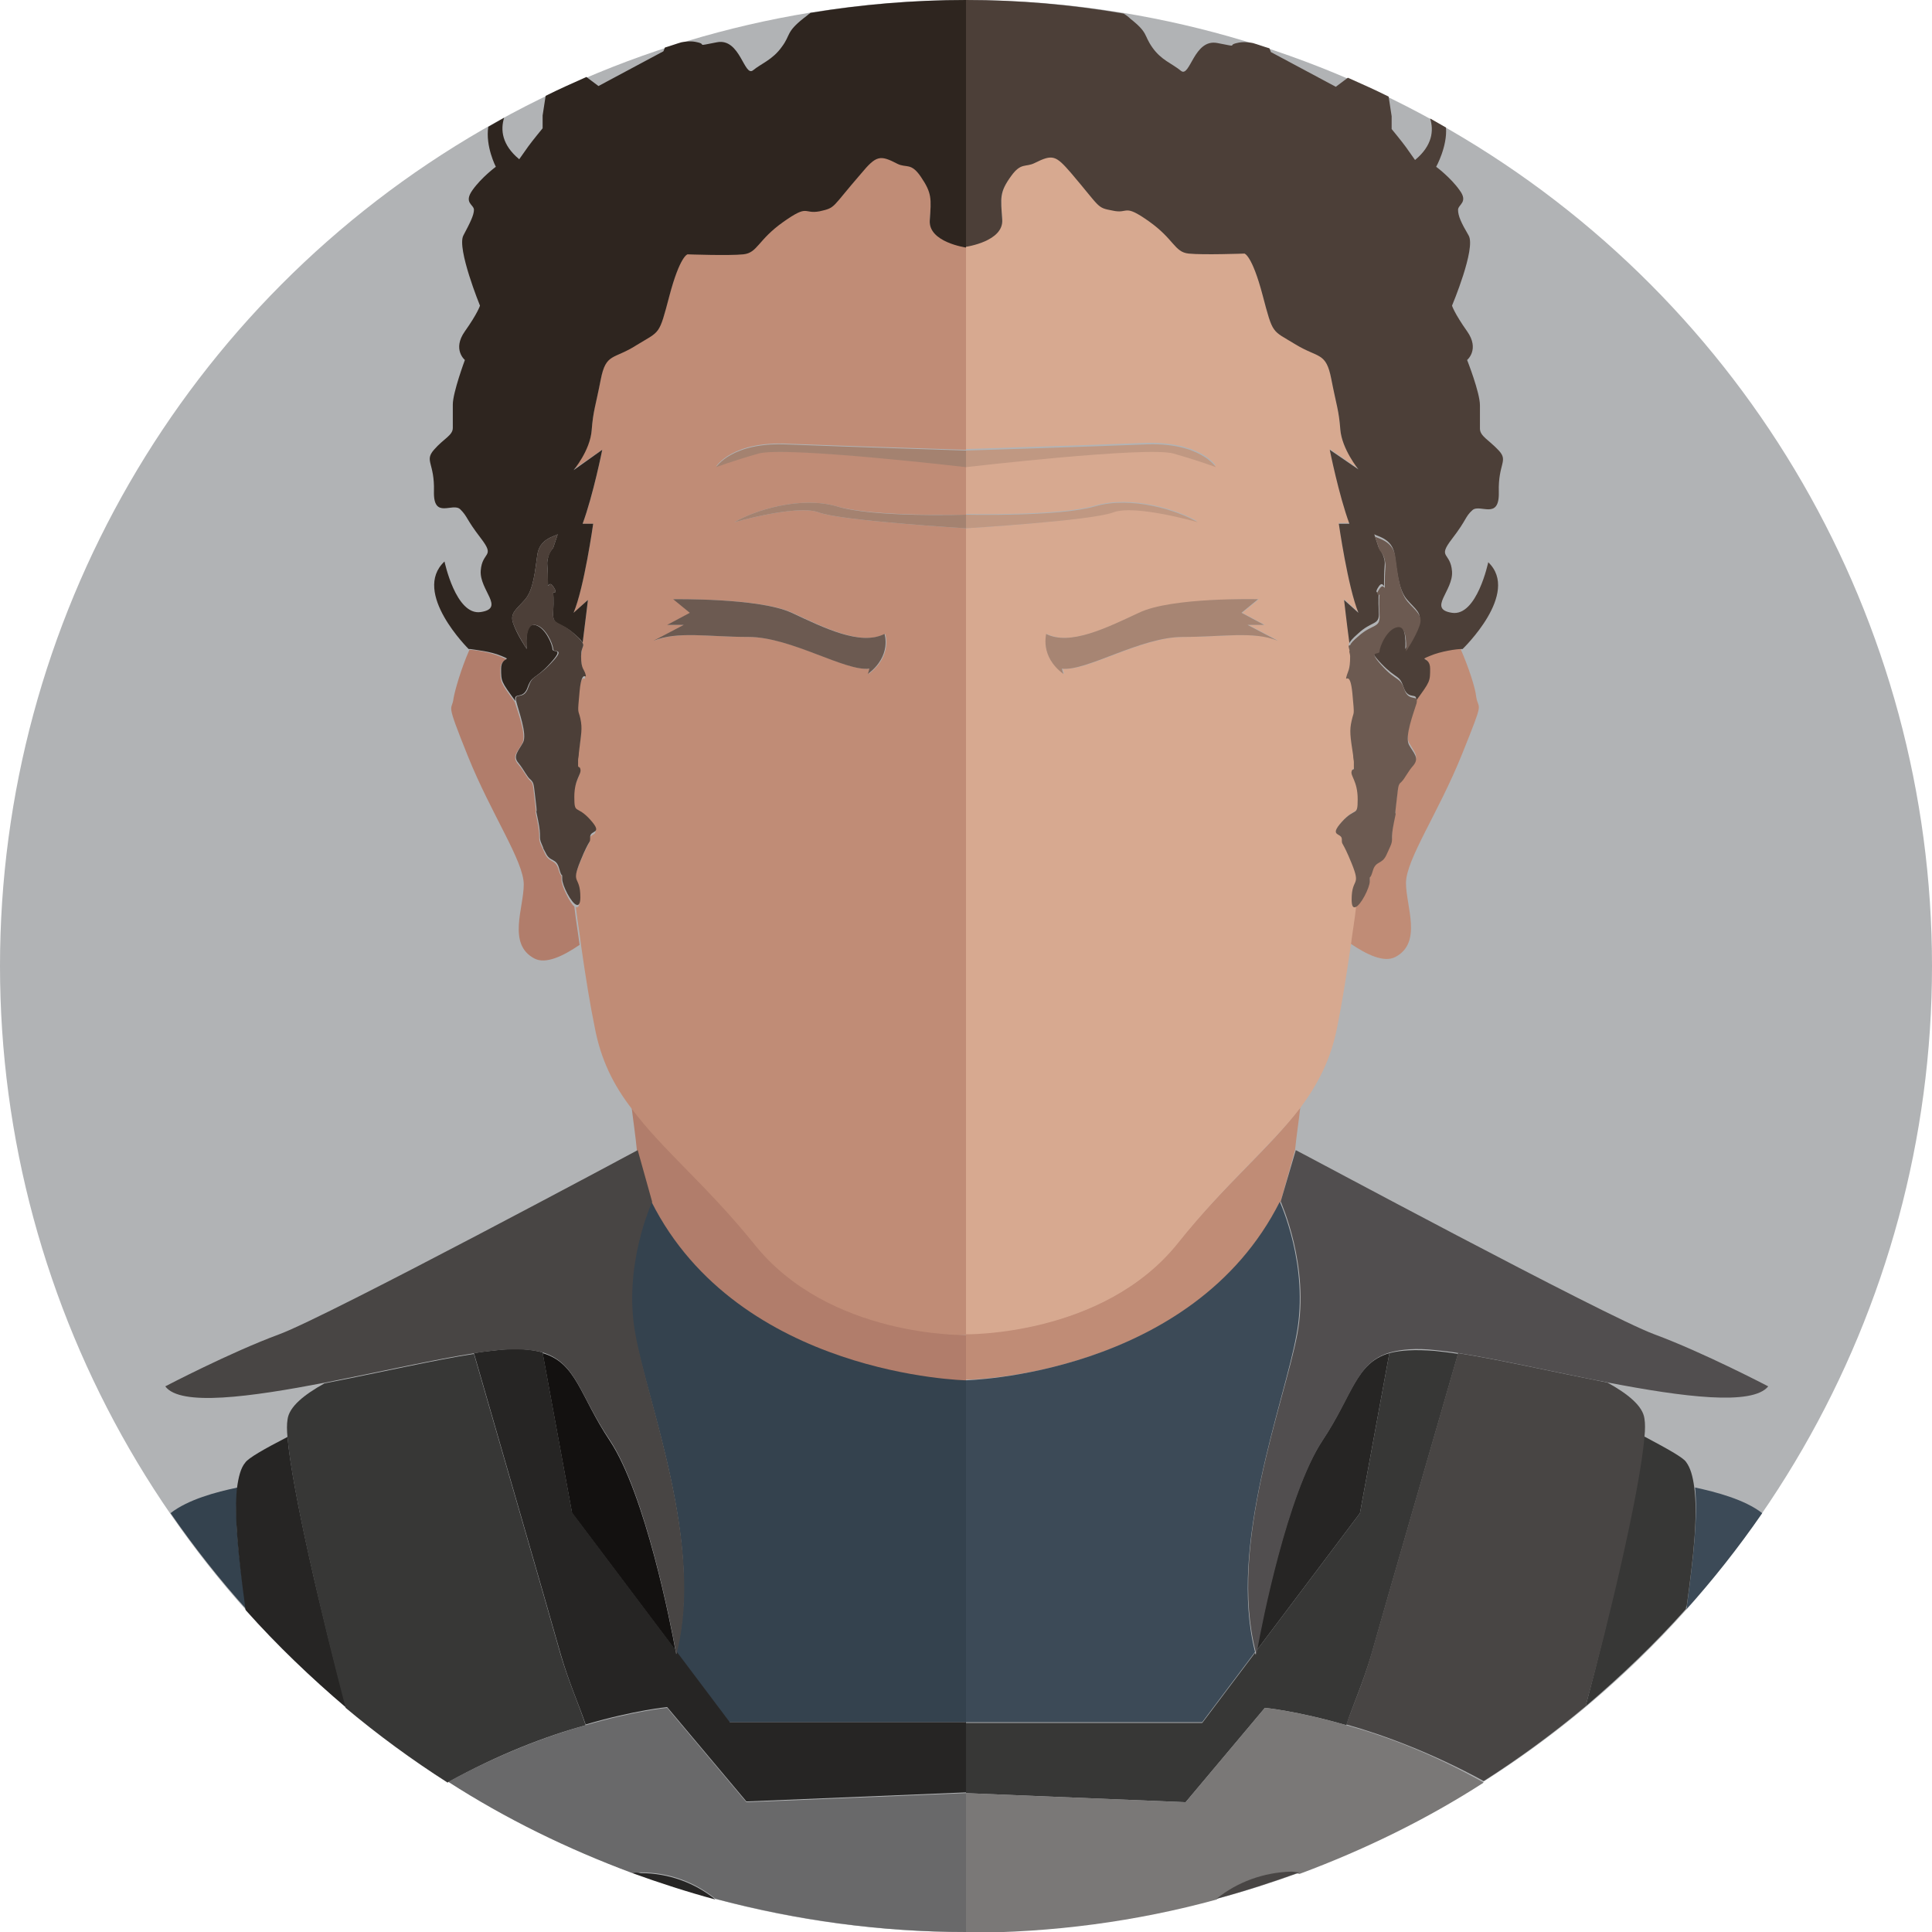 <svg xmlns="http://www.w3.org/2000/svg" width="256" height="256"><circle fill="#B1B3B5" cx="128" cy="128" r="128"/><path fill="#3C4A57" d="M223.5 212.9c0 .1 0 .3-.1.4 3.6-4 7-8.3 10.1-12.8-2.3-1.8-6.1-2.8-8.9-3.4.4 3.6-.2 9.2-1.1 15.8z"/><path fill="#C08C76" d="M169.7 159.2l1.9-6.8c.2-2 .5-3.9.7-5.7-4 5.4-9.9 10.1-16.2 17.9-9.9 12.5-28.1 12.1-28.1 12.1v6.1c0 .1 30.1-.5 41.7-23.6zm17-60.8c.6 1.1 1.4 1.8.6 2.7-.8 1-1.1 1.8-1.6 2.2-.5.5-.4.6-.7 3-.3 2.4.2 0-.3 2.4s0 2.1-.5 3.2.2-.2-.5 1.1c-.6 1.3-1.4.6-1.8 2.1s-.4.3-.4 1.4c0 .8-1.2 3.2-1.9 3.4-.2 1.7-.5 3.4-.7 5.1 2.2 1.5 4.5 2.6 6 1.8 3.6-1.9 1.4-6.7 1.4-9.8 0-3.1 4.3-9.3 7.4-17 3.1-7.7 2.2-5.7 1.9-7.7-.1-1.1-1-3.9-2.1-6.4-.6.1-2.7.3-4.1.9-1.7.7 0 0 0 1.7s0 1.7-1.9 4.3c-.2 1.4-1.4 4.5-.8 5.6z"/><path fill="#D7A990" d="M156.1 164.7c6.3-7.9 12.1-12.6 16.2-17.9 2.3-3.1 4.1-6.5 4.9-10.8.6-2.9 1.2-6.7 1.8-10.8.2-1.6.5-3.3.7-5.1-.3.1-.5-.2-.5-1 0-3 1.3-1.6 0-4.8-1.3-3.2-1.3-2.2-1.3-3.2s-1.8-.3 0-2.3c1.8-2 2.1-.6 2.1-3s-1-3-.8-3.7c.1-.4.2-.1.3-.4v-.8c0-.2-.1-.5-.1-.9-.3-2.6-.5-3.2-.2-4.6.3-1.3.4-.4.1-3.6s-1-1.4-.8-2.2.5-1 .5-2.7c0-.3-.1-.6-.1-.9-.1-.4-.3-.6-.1-.9-.4-3.1-.7-5.7-.7-5.7l1.9 1.7c-1.4-3.3-2.6-11.8-2.6-11.8h1.4c-1.4-3.8-2.6-9.8-2.6-9.8l3.8 2.6s-2.2-2.6-2.4-5.3c-.2-2.6-.5-3.1-1.2-6.7s-1.7-2.6-4.8-4.6c-3.1-1.9-2.9-1.2-4.3-6.5s-2.4-5.5-2.4-5.5-5.5.2-7.4 0-1.9-1.9-5.3-4.3-2.6-1-4.8-1.4c-2.2-.5-1.5-.4-5.5-5-2-2.4-2.5-2.5-4.8-1.3-1.2.6-1.8-.2-3.1 1.7-1.5 2.2-1.4 2.9-1.2 5.8.2 2.9-4.8 3.6-4.8 3.6v26.9s16-.5 23.5-.8c7.5-.3 9.6 3 9.6 3s-2.1-.8-5.6-1.8c-3.5-1-27.5 1.8-27.5 1.8v6.4s12.3.3 17.1-1.1c4.8-1.4 10.9.5 13.6 2.1 0 0-8.3-2.4-11.2-1.3C144.6 69 128 70 128 70v106.8s18.2.3 28.1-12.1zM138.7 84c3.2 1.6 8-.8 12.3-2.8 4.3-2 15.8-1.8 15.8-1.8l-2.2 1.8 3 1.6h-2.2l4 2.1c-3.2-1.3-7.3-.5-12.6-.5-5.6 0-12.8 4.6-16 4.2l.2.7c-3.3-2.4-2.3-5.3-2.3-5.3z"/><path fill="#4C3F38" d="M128 32.7s5-.7 4.8-3.6c-.2-2.9-.4-3.6 1.2-5.8 1.3-1.8 1.9-1.1 3.1-1.7 2.4-1.2 2.8-1 4.8 1.3 4 4.7 3.4 4.6 5.5 5 2.2.5 1.4-1 4.8 1.4s3.4 4.1 5.3 4.3 7.4 0 7.4 0 1 .2 2.4 5.5 1.2 4.6 4.3 6.5c3.1 1.9 4.1 1 4.8 4.6.7 3.6 1 4.1 1.2 6.7.2 2.6 2.4 5.3 2.4 5.3l-3.8-2.6s1.2 6 2.6 9.8h-1.4s1.2 8.4 2.6 11.8l-1.9-1.7s.3 2.7.7 5.7c.1-.2.4-.6 1.1-1.2 1.9-1.8 2.9-1.1 2.8-2.8-.1-1.8 0-2.7 0-2.7s-.7.2 0-.8.7 1 .7-1c0-1.9.2-1.9 0-2.7-.2-.8-.7-1.4-.7-1.4l-.6-1.8c.5.3 2.4.6 2.7 2.7.3 2.1.5 4.6 1.6 5.9s2.1 1.8 1.6 3.2c-.5 1.4-1.8 3.4-1.8 3.4s.3-3.4-1.1-3.2-2.4 2.6-2.4 3.2-1.8-.3.3 1.9 2.4 1.4 3 3.2c.6 1.8 1.9.5 1.6 1.8 1.9-2.6 1.9-2.6 1.9-4.3s-1.7-1 0-1.7c1.4-.6 3.5-.9 4.1-.9h.2s7.7-7.4 3.4-11.5c0 0-1.5 7.2-4.8 6.7s.2-2.9 0-5.5-2-1.7 0-4.3c2-2.6 1.7-2.9 2.7-3.8s3.6 1.4 3.5-2.4 1.3-4.1 0-5.5c-1.3-1.4-2.5-1.9-2.5-2.9v-3.1c0-1.7-1.7-6-1.7-6s1.7-1.4 0-3.8-2-3.4-2-3.4 3.2-7.6 2.2-9.3-1.4-2.6-1.4-3.4c0-.7 1.4-1 .2-2.6-1.2-1.7-3.1-3.1-3.1-3.1s1.5-2.7 1.3-5.2l-2.1-1.2c.5 1.6.3 3.6-2 5.5 0 0-.7-1-1.2-1.7s-1.9-2.4-1.9-2.4v-1.7l-.4-2.6c-1.8-.9-3.6-1.7-5.4-2.5l-1.6 1.2-8.6-4.6s-.1-.3-.2-.5c-.7-.2-1.5-.5-2.2-.7-.6-.1-1.3-.2-2.1 0-1.4.3.5.6-2.6 0s-3.6 4.6-4.8 3.7c-1.2-1-2.6-1.4-3.8-3.1-1.2-1.7-.5-1.9-2.9-3.8-.3-.3-.6-.5-.9-.7C141.9.6 135 0 128 0v32.7zm50.8 53.4c0 .3.1.6.1.9.1-.4 0-.7-.1-.9zm.6 14.8v.8c.1-.1.1-.4 0-.8z"/><path fill="#A78573" d="M140.9 89.3l-.2-.7c3.2.4 10.4-4.2 16-4.2 5.3 0 9.4-.8 12.6.5l-4-2.1h2.2l-3-1.6 2.2-1.8s-11.5-.3-15.8 1.8c-4.3 2-9.1 4.4-12.3 2.8.1 0-.9 2.9 2.3 5.3z"/><path fill="#C09882" d="M155.5 60.1c3.5 1 5.6 1.8 5.6 1.8s-2.1-3.4-9.6-3c-7.5.3-23.5.8-23.5.8v2.2s24-2.8 27.5-1.8zm3.2 9.1c-2.7-1.6-8.8-3.5-13.6-2.1-4.8 1.4-17.1 1.1-17.1 1.1V70s16.6-1 19.5-2.1c2.9-1.1 11.2 1.3 11.2 1.3z"/><path fill="#6C5A51" d="M178.8 86.1c.1.2.1.5.1.9 0 1.8-.3 1.9-.5 2.7s.5-1 .8 2.2.2 2.2-.1 3.6c-.3 1.3-.2 2 .2 4.6 0 .4.1.7.1.9v.8c0 .3-.2 0-.3.4-.2.6.8 1.3.8 3.7s-.3 1-2.1 3 0 1.4 0 2.3 0 0 1.3 3.2 0 1.8 0 4.8c0 .9.2 1.1.5 1 .7-.2 1.9-2.6 1.9-3.4 0-1.1 0 0 .4-1.4s1.2-.8 1.8-2.1c.6-1.3 0 0 .5-1.1s0-.8.5-3.2c.5-2.4 0 0 .3-2.4s.2-2.6.7-3c.5-.5.8-1.3 1.6-2.2.8-1 0-1.6-.6-2.7s.6-4.2 1-5.5c.3-1.3-1-.1-1.6-1.8-.6-1.8-1-1-3-3.2s-.3-1.3-.3-1.9 1-3 2.4-3.2 1.1 3.2 1.1 3.2 1.3-1.9 1.8-3.4c.5-1.4-.5-1.9-1.6-3.2s-1.3-3.8-1.6-5.9c-.3-2.1-2.2-2.4-2.7-2.7l.6 1.8s.6.6.7 1.4c.2.8 0 .8 0 2.7 0 1.9 0 0-.7 1s0 .8 0 .8-.1 1 0 2.7c.1 1.8-.9 1.1-2.8 2.8-.7.6-1 .9-1.1 1.2-.3 0-.2.2-.1.6z"/><path fill="#3C4A57" d="M159.3 228.2l7-9.3c-3.6-14.2 3.9-33.1 5.5-42.1 1.7-9.1-2.2-17.5-2.2-17.5v-.1c-11.6 23.1-41.7 23.7-41.7 23.7v45.3h31.4z"/><path fill="#262524" d="M175.2 190.9c-4.7 7.1-8.1 24.4-8.7 27.8l13.7-18.2 3.9-21.2c-4.5 1.3-4.9 5.6-8.9 11.6z"/><path fill="#373736" d="M224.5 197.1c-.2-1.5-.5-2.6-1.1-3.4-.4-.6-2.6-1.8-5.6-3.4-.6 7.1-4.6 24-7.7 35.8 4.7-4 9.2-8.3 13.3-12.9 0-.1 0-.3.1-.4.9-6.5 1.5-12.1 1-15.7zm-67.4 41.7l10.5-12.5s4.3.4 10.8 2.3c.8-2.5 2.2-5.6 3.3-9.3 2-7.1 9.2-31.9 11.5-39.9-1.2-.2-2.2-.3-3.1-.4-2.6-.2-4.5-.1-6 .3l-3.9 21.2-13.7 18.2c-.1.4-.1.6-.1.6 0-.1-.1-.2-.1-.3l-7 9.3H128v9.3l29.1 1.2z"/><path fill="#484544" d="M217.9 190.4c.1-1 .1-1.8 0-2.4-.2-1.7-2.2-3.3-4.9-4.8-7.1-1.4-14.6-3.1-19.8-3.9-2.3 8-9.5 32.8-11.5 39.9-1.1 3.8-2.5 6.9-3.3 9.3 5 1.4 11.4 3.8 18.2 7.5 4.7-3 9.2-6.3 13.5-9.9 3.2-11.7 7.2-28.6 7.8-35.7z"/><path fill="#7A7877" d="M178.4 228.6c-6.5-1.9-10.8-2.3-10.8-2.3l-10.5 12.5-29.1-1.2v18.5c11.5 0 22.6-1.5 33.2-4.4 2.7-2.2 6.2-3.5 9.9-3.5.4 0 .7 0 1.1.1 8.6-3.2 16.8-7.2 24.4-12.1-6.7-3.8-13.1-6.2-18.2-7.6z"/><path fill="#514E4F" d="M169.7 159.2c0 .1 3.9 8.5 2.2 17.6-1.7 9-9.2 27.9-5.5 42.1 0 .1.1.2.1.3 0 0 0-.2.1-.6.6-3.4 4-20.7 8.7-27.8 4-6 4.4-10.3 8.9-11.6 1.5-.4 3.4-.6 6-.3.9.1 2 .2 3.1.4 5.2.8 12.6 2.5 19.8 3.9 9.9 1.9 19.1 3.1 21.2.5 0 0-8.6-4.5-15.1-6.9-6.5-2.4-47.4-24.4-47.5-24.4l-2 6.8z"/><path fill="#484544" d="M161.2 251.6c3.7-1 7.4-2.2 11-3.5-.4 0-.7-.1-1.1-.1-3.7.1-7.2 1.4-9.9 3.6z"/><path fill="#34424E" d="M31.5 197.1c-2.9.6-6.6 1.6-8.9 3.4 3.1 4.5 6.5 8.8 10.1 12.8 0-.1 0-.3-.1-.4-1-6.6-1.6-12.2-1.1-15.8z"/><path fill="#B17D6B" d="M99.9 164.7c-6.3-7.9-12.1-12.6-16.2-17.9.2 1.7.5 3.6.7 5.7l1.9 6.8C97.9 182.4 128 183 128 183v-6.1c0-.1-18.2.2-28.1-12.2zm-25.5-48.1c0-1.1 0 0-.4-1.4s-1.2-.8-1.8-2.1c-.6-1.3 0 0-.5-1.1s0-.8-.5-3.2c-.5-2.4 0 0-.3-2.4s-.2-2.6-.7-3c-.5-.5-.8-1.3-1.6-2.2-.8-1 0-1.6.6-2.7s-.6-4.2-1-5.5c-1.9-2.6-1.9-2.6-1.9-4.3s1.7-1 0-1.7c-1.4-.6-3.5-.9-4.1-.9-1.1 2.5-1.9 5.3-2.1 6.4-.2 1.9-1.2 0 1.9 7.7 3.1 7.7 7.4 13.9 7.4 17 0 3.1-2.2 7.9 1.4 9.8 1.5.8 3.8-.3 6-1.8-.2-1.6-.5-3.3-.7-5.1-.5-.3-1.7-2.7-1.7-3.5z"/><path fill="#C08C76" d="M123.2 29.1c.2-2.9.4-3.6-1.2-5.8-1.3-1.8-1.9-1.1-3.1-1.7-2.4-1.2-2.8-1-4.8 1.3-4 4.7-3.4 4.6-5.5 5-2.2.5-1.4-1-4.8 1.4s-3.4 4.1-5.3 4.3-7.4 0-7.4 0-1 .2-2.4 5.5-1.2 4.6-4.3 6.5c-3.1 1.9-4.1 1-4.8 4.6-.7 3.6-1 4.1-1.2 6.7-.2 2.6-2.4 5.3-2.4 5.3l3.8-2.6s-1.2 6-2.6 9.8h1.4s-1.2 8.4-2.6 11.8l1.9-1.7s-.3 2.7-.7 5.7c.2.3 0 .5-.1.9 0 .3-.1.6-.1.9 0 1.8.3 1.9.5 2.7s-.5-1-.8 2.2c-.3 3.2-.2 2.2.1 3.6.3 1.3.2 2-.2 4.6 0 .4-.1.7-.1.9v.8c0 .3.2 0 .3.4.2.6-.8 1.3-.8 3.7s.3 1 2.1 3 0 1.4 0 2.3 0 0-1.3 3.2 0 1.8 0 4.8c0 .9-.2 1.1-.5 1 .2 1.7.5 3.4.7 5.1.6 4.2 1.2 7.9 1.8 10.8.8 4.3 2.5 7.7 4.9 10.8 4 5.4 9.9 10.1 16.2 17.9 9.9 12.5 28.1 12.1 28.1 12.1V70s-16.6-1-19.5-2.1c-2.9-1.1-11.2 1.3-11.2 1.3 2.7-1.6 8.8-3.5 13.6-2.1 4.8 1.4 17.1 1.1 17.1 1.1v-6.4s-23.9-2.7-27.5-1.8c-3.5 1-5.6 1.8-5.6 1.8s2.1-3.4 9.6-3c7.5.3 23.5.8 23.5.8V32.7s-5-.7-4.8-3.6zM105 81.2c4.3 2 9.1 4.4 12.3 2.8 0 0 1 2.9-2.2 5.3l.2-.7c-3.2.4-10.4-4.2-16-4.2-5.3 0-9.4-.8-12.6.5l4-2.1h-2.2l3-1.6-2.2-1.8c-.1 0 11.4-.2 15.7 1.8z"/><path fill="#2E251F" d="M65.7 22.1s-1.9 1.4-3.1 3.1c-1.2 1.7.2 1.9.2 2.6 0 .7-.5 1.7-1.4 3.4s2.2 9.3 2.2 9.3-.3 1-2 3.4 0 3.8 0 3.8S60 52 60 53.6v3.1c0 1-1.2 1.4-2.5 2.9s.1 1.7 0 5.5 2.5 1.4 3.5 2.4.7 1.2 2.7 3.8c2 2.6.2 1.7 0 4.3s3.3 5 0 5.5-4.8-6.7-4.8-6.7C54.5 78.5 62.1 86 62.1 86h.2c.6.1 2.7.3 4.1.9 1.7.7 0 0 0 1.7s0 1.7 1.9 4.3c-.3-1.3 1-.1 1.6-1.8s1-1 3-3.2.3-1.3.3-1.9-1-3-2.4-3.2-1 3.2-1 3.2-1.3-1.9-1.8-3.4c-.5-1.4.5-1.9 1.6-3.2 1.1-1.3 1.3-3.8 1.6-5.9.3-2.1 2.2-2.4 2.7-2.7l-.6 1.8s-.6.6-.7 1.4c-.2.8 0 .8 0 2.7 0 1.9 0 0 .7 1s0 .8 0 .8.1 1 0 2.7c-.1 1.8.9 1.1 2.8 2.8.7.6 1 .9 1.1 1.2.4-3.1.7-5.7.7-5.7L76 81.2c1.4-3.3 2.6-11.8 2.6-11.8h-1.4c1.4-3.8 2.6-9.8 2.6-9.8L76 62.3s2.2-2.6 2.4-5.3c.2-2.6.5-3.1 1.2-6.7s1.7-2.6 4.8-4.6c3.1-1.9 2.9-1.2 4.3-6.5s2.4-5.5 2.4-5.5 5.5.2 7.4 0 1.9-1.9 5.3-4.3 2.6-1 4.8-1.4c2.2-.5 1.5-.4 5.5-5 2-2.4 2.5-2.5 4.8-1.3 1.2.6 1.8-.2 3.1 1.7 1.5 2.2 1.4 2.9 1.2 5.8-.2 2.9 4.8 3.6 4.8 3.6V0c-7 0-13.9.6-20.6 1.7-.3.2-.6.5-.9.7-2.4 1.9-1.7 2.2-2.9 3.8-1.2 1.7-2.7 2.2-3.8 3.1-1.2 1-1.7-4.3-4.8-3.7-3.1.6-1.2.3-2.6 0-.8-.2-1.5-.1-2.1 0-.7.2-1.5.5-2.2.7-.1.3-.2.5-.2.5l-8.6 4.6-1.6-1.2c-1.8.8-3.6 1.6-5.4 2.5l-.4 2.6V17s-1.4 1.7-1.9 2.4-1.2 1.7-1.2 1.7c-2.3-1.9-2.5-3.9-2-5.5l-2.1 1.2c-.4 2.6 1 5.3 1 5.3zM77 87c0-.3.1-.6.1-.9 0 .2-.1.5-.1.9zm-.5 14.7v-.8.8z"/><path fill="#6C5A51" d="M89.2 79.4l2.2 1.8-3 1.6h2.2l-4 2.1c3.2-1.3 7.3-.5 12.6-.5 5.6 0 12.8 4.6 16 4.2l-.2.7c3.2-2.4 2.2-5.3 2.2-5.3-3.2 1.6-8-.8-12.3-2.8s-15.7-1.8-15.7-1.8z"/><path fill="#A48270" d="M94.9 61.9s2.1-.8 5.6-1.8c3.5-1 27.5 1.8 27.5 1.8v-2.2s-16-.5-23.5-.8c-7.5-.4-9.6 3-9.6 3zm16 5.2c-4.8-1.4-10.9.5-13.6 2.1 0 0 8.3-2.4 11.2-1.3C111.4 69 128 70 128 70v-1.8s-12.3.4-17.1-1.1z"/><path fill="#4C3F38" d="M69.3 98.4c-.6 1.1-1.4 1.8-.6 2.7.8 1 1.1 1.8 1.6 2.2.5.5.4.6.7 3 .3 2.4-.2 0 .3 2.4s0 2.1.5 3.2-.2-.2.5 1.1c.6 1.3 1.4.6 1.8 2.1s.4.3.4 1.4c0 .8 1.2 3.2 1.9 3.4.3.1.5-.2.5-1 0-3-1.3-1.6 0-4.8 1.3-3.2 1.3-2.2 1.3-3.2s1.8-.3 0-2.3c-1.8-2-2.1-.6-2.1-3s1-3 .8-3.7c-.1-.4-.2-.1-.3-.4v-.8c0-.2.1-.5.1-.9.3-2.6.5-3.2.2-4.6-.3-1.3-.4-.4-.1-3.6.3-3.2 1-1.4.8-2.2s-.6-.7-.6-2.4c0-.4 0-.6.1-.9.1-.4.3-.6.1-.9-.1-.2-.4-.6-1.1-1.2-1.9-1.8-2.9-1.1-2.8-2.8.1-1.8 0-2.7 0-2.7s.7.2 0-.8-.7 1-.7-1c0-1.9-.2-1.9 0-2.7.2-.8.7-1.4.7-1.4l.6-1.8c-.5.3-2.4.6-2.7 2.7-.3 2.1-.5 4.6-1.6 5.9-1.1 1.3-2.1 1.8-1.6 3.2.5 1.4 1.8 3.4 1.8 3.4s-.3-3.4 1.1-3.2 2.4 2.6 2.4 3.2 1.8-.3-.3 1.9-2.4 1.4-3 3.2-1.9.5-1.6 1.8c.3 1.3 1.5 4.4.9 5.5z"/><path fill="#34424E" d="M86.3 159.2c0 .1-3.9 8.5-2.2 17.6 1.7 9 9.2 27.9 5.5 42.1l7 9.3H128v-45.3s-30.1-.6-41.7-23.7z"/><path fill="#131110" d="M80.8 190.9c-4-6-4.4-10.3-8.9-11.6l3.9 21.2 13.7 18.2c-.6-3.4-4-20.7-8.7-27.8z"/><path fill="#262524" d="M38.1 190.4c-3.1 1.6-5.2 2.8-5.6 3.4-.6.7-.9 1.9-1.1 3.4-.4 3.6.2 9.2 1.1 15.8 0 .1 0 .3.1.4 4.1 4.6 8.6 8.9 13.3 12.9-3.2-11.9-7.2-28.8-7.8-35.9zm58.6 37.8l-7-9.3c0 .1-.1.2-.1.3 0 0 0-.2-.1-.6l-13.7-18.2-3.9-21.2c-1.5-.4-3.4-.6-6-.3-.9.1-2 .2-3.1.4 2.3 8 9.5 32.8 11.5 39.9 1.1 3.8 2.5 6.9 3.3 9.3 6.5-1.9 10.8-2.3 10.8-2.3l10.5 12.5 29.1-1.2v-9.3H96.7z"/><path fill="#373736" d="M77.6 228.6c-.8-2.5-2.2-5.6-3.3-9.3-2-7.1-9.2-31.9-11.5-39.9-5.2.8-12.6 2.5-19.8 3.9-2.7 1.5-4.7 3.1-4.9 4.8-.1.6-.1 1.4 0 2.4.6 7.1 4.6 24 7.7 35.8 4.3 3.6 8.8 6.9 13.5 9.9 6.8-3.8 13.2-6.2 18.3-7.6z"/><path fill="#69696A" d="M128 247.4v-9.8l-29.1 1.2-10.5-12.5s-4.3.4-10.8 2.3c-5 1.4-11.4 3.8-18.2 7.5 7.6 4.9 15.8 8.9 24.4 12.1.4 0 .7-.1 1.1-.1 3.8 0 7.2 1.3 9.9 3.5 10.6 2.8 21.7 4.4 33.2 4.4v-8.6z"/><path fill="#484544" d="M71.9 179.2c4.5 1.4 4.9 5.7 8.9 11.6 4.7 7.1 8.1 24.4 8.7 27.8.1.4.1.6.1.6 0-.1.1-.2.1-.3 3.6-14.2-3.9-33.1-5.5-42.1-1.7-9.1 2.2-17.5 2.2-17.5v-.1l-1.9-6.8s-41 22-47.5 24.4c-6.5 2.4-15.1 6.9-15.1 6.9 2 2.7 11.3 1.4 21.2-.5 7.1-1.4 14.6-3.1 19.8-3.9 1.2-.2 2.2-.3 3.1-.4 2.5-.2 4.4-.1 5.9.3z"/><path fill="#262524" d="M83.8 248.2c3.6 1.3 7.3 2.5 11 3.5-2.7-2.2-6.2-3.5-9.9-3.5-.4-.1-.8-.1-1.1 0z"/></svg>